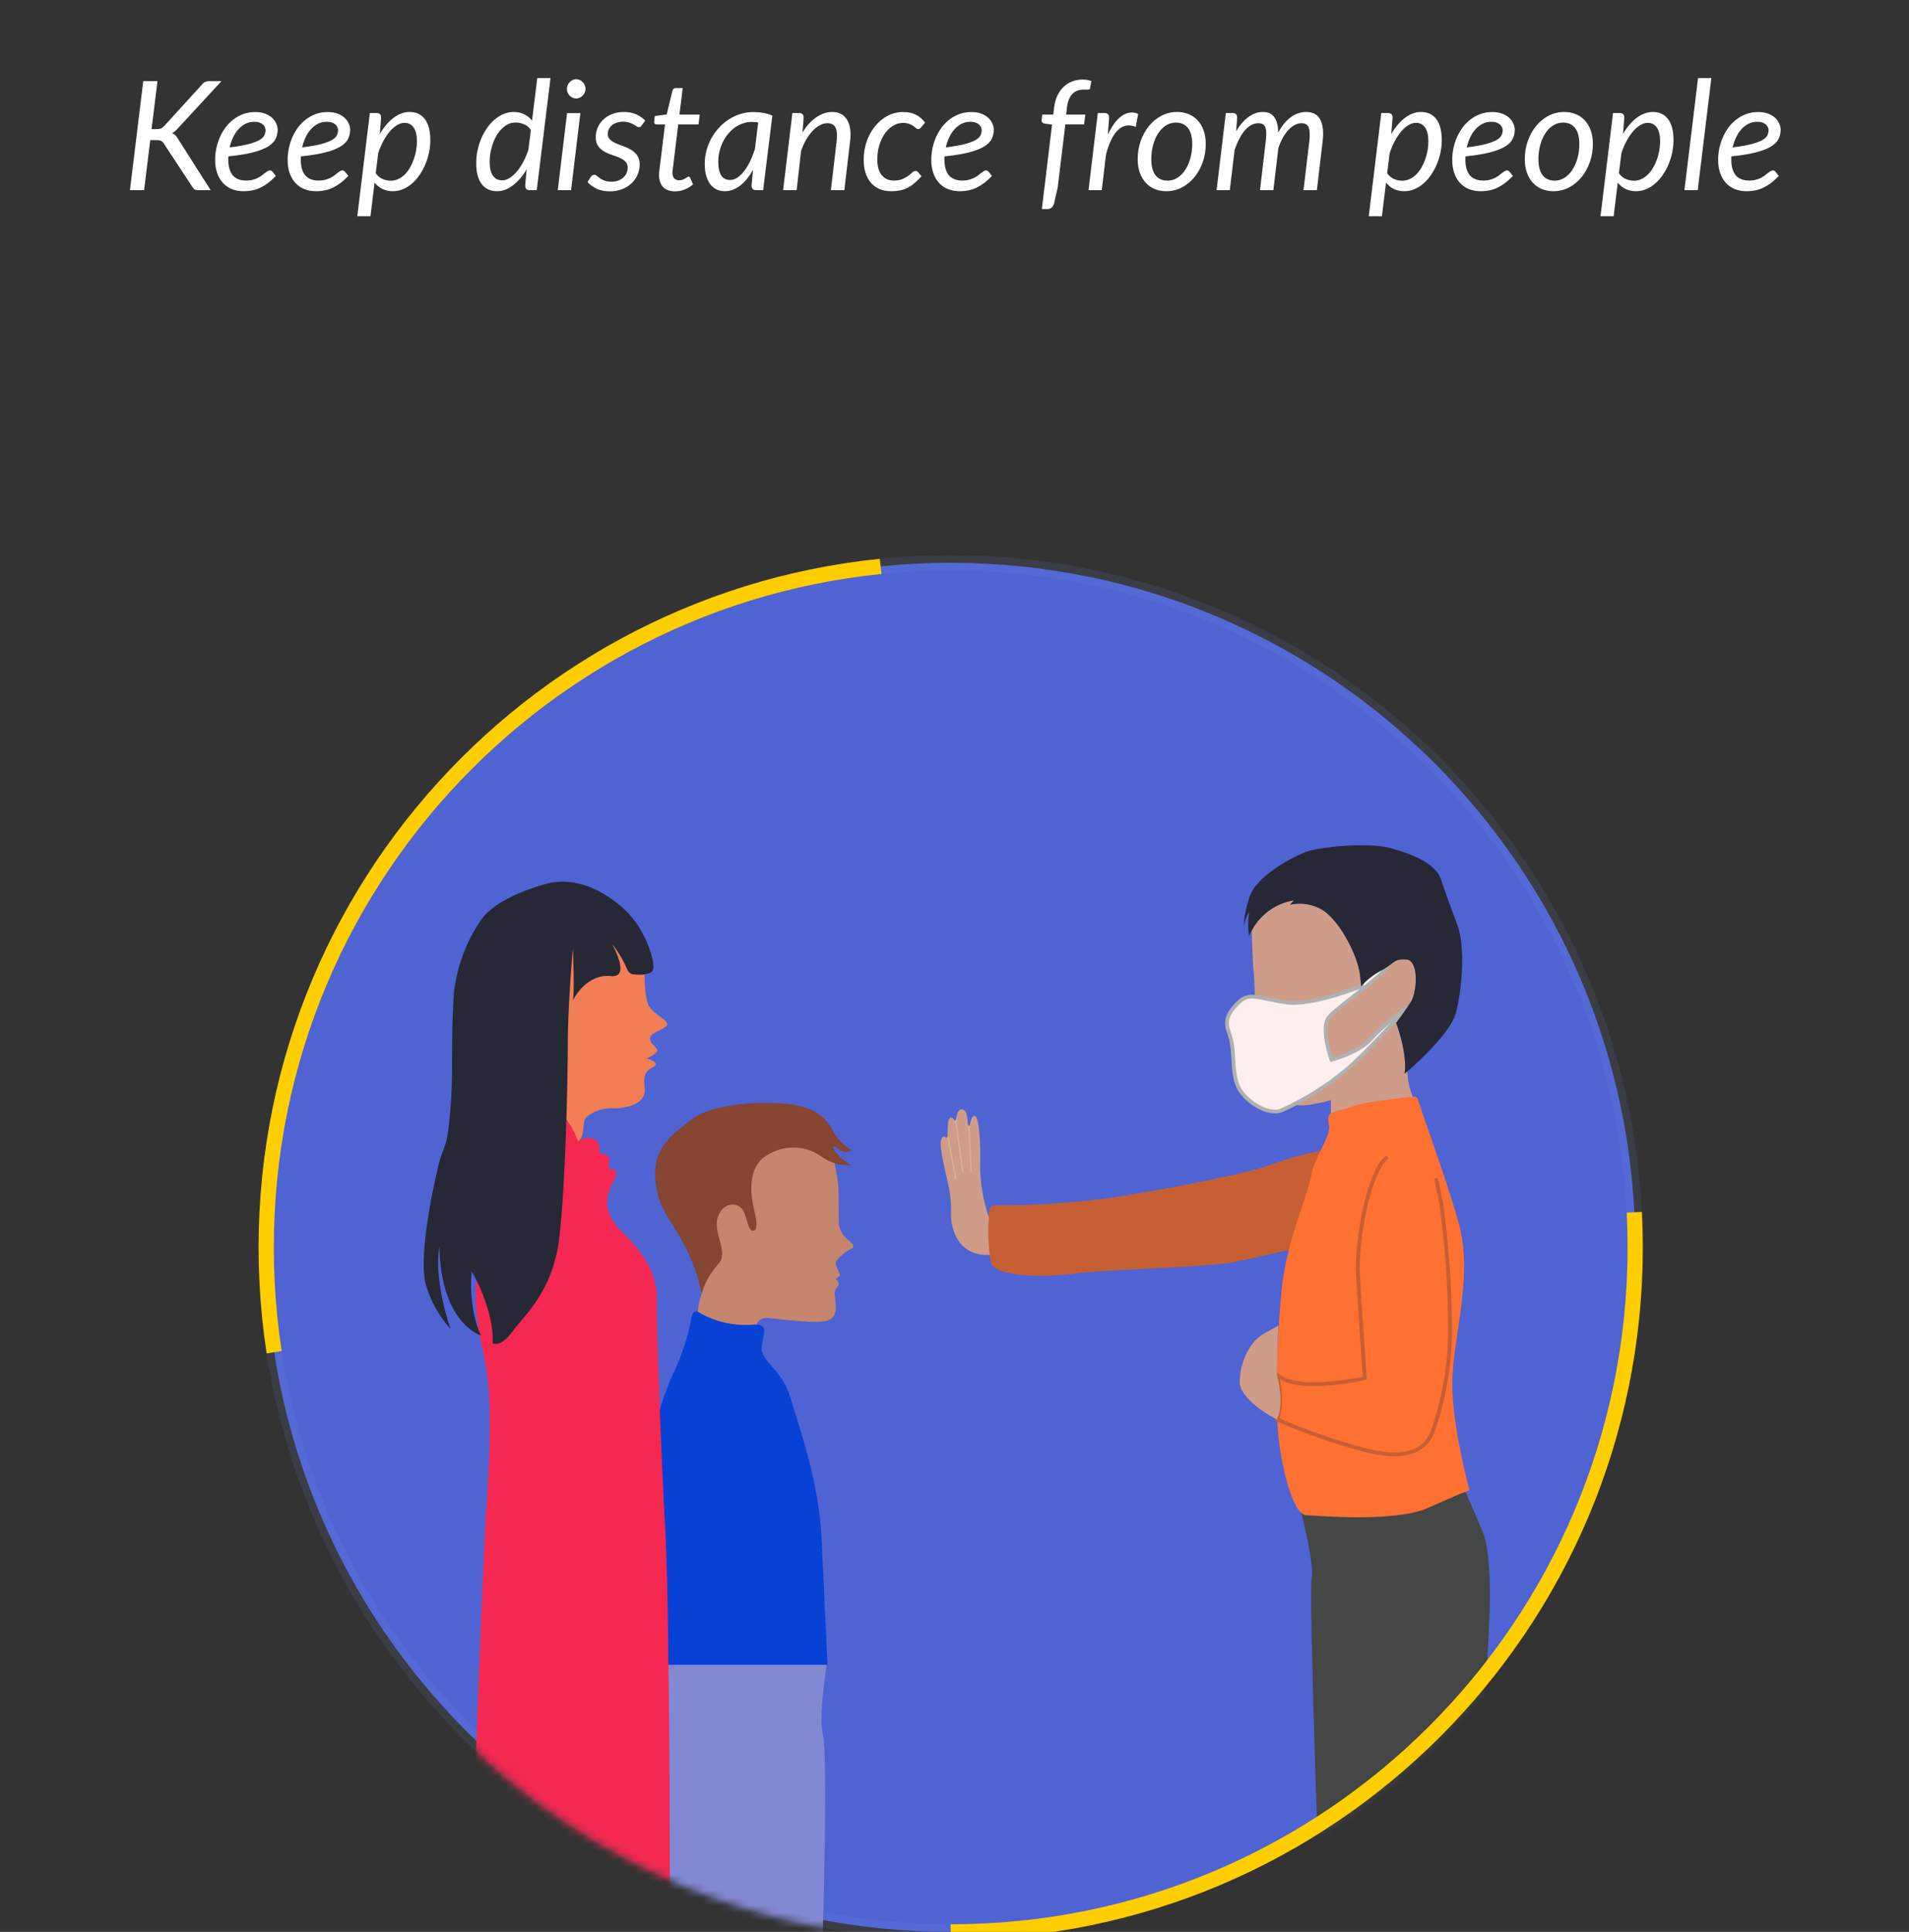<svg width="251" height="254" viewBox="0 0 251 254" fill="none" xmlns="http://www.w3.org/2000/svg">
<rect x="0" y="0" width="251" height="254" fill="#333333" stroke="none"/>
<g clip-path="url(#clip0)">
<path fill-rule="evenodd" clip-rule="evenodd" d="M125 254C174.706 254 215 213.706 215 164C215 114.294 174.706 74 125 74C75.294 74 35 114.294 35 164C35 213.706 75.294 254 125 254Z" fill="#4F63D3" stroke="#8FA1F5" stroke-opacity="0.097" stroke-width="2"/>
<mask id="mask0" mask-type="alpha" maskUnits="userSpaceOnUse" x="34" y="73" width="182" height="182">
<path fill-rule="evenodd" clip-rule="evenodd" d="M125 254C174.706 254 215 213.706 215 164C215 114.294 174.706 74 125 74C75.294 74 35 114.294 35 164C35 213.706 75.294 254 125 254Z" fill="white" stroke="white" stroke-width="2"/>
</mask>
<g mask="url(#mask0)">
<path d="M108.704 218.824C108.704 218.824 107.592 225.744 108.189 227.975C108.878 230.535 108.189 253.957 108.189 253.957L87.605 256.013C87.605 256.013 82.171 230.967 84.281 224.006C86.391 217.045 87.44 214.567 87.44 214.567L108.704 218.824Z" fill="#8288D2"/>
<path d="M91.742 172.464C91.742 172.464 91.032 172.053 90.878 173.492C90.439 175.775 89.72 177.996 88.737 180.103C87.59 182.518 86.726 185.057 86.164 187.671C85.67 190.241 85.907 218.886 85.907 218.886H108.806C108.806 218.886 108.374 210.146 108.024 202.363C107.674 194.58 104.937 187.29 103.907 183.712C102.878 180.134 99.935 178.89 100.141 177.091C100.346 175.291 101.087 174.253 99.42 174.16C97.753 174.068 96.888 172.186 96.888 172.186L91.742 172.464Z" fill="#0841D5"/>
<path d="M92.257 170.068C91.989 170.839 91.816 171.641 91.742 172.454C93.275 173.388 94.999 173.964 96.785 174.14C97.672 174.212 98.564 174.212 99.451 174.14C99.701 173.581 100.27 173.234 100.882 173.266C101.849 173.389 105.554 173.78 107.057 173.801C108.559 173.821 109.887 173.636 109.887 171.95C109.887 170.264 109.424 170.099 110.103 169.184C110.391 168.814 110.309 168.557 109.99 168.259C109.671 167.961 110.618 168.053 110.381 167.436C110.144 166.819 109.722 166.161 109.939 165.822C110.45 165.148 111.108 164.6 111.863 164.218C112.666 163.868 111.863 163.324 111.318 162.851C110.605 162.222 110.221 161.3 110.278 160.352C110.278 158.913 110.278 156.239 110.165 155.407C110.052 154.574 109.475 151.448 109.475 151.448C109.475 151.448 103.733 148.117 100.336 149.844C96.94 151.572 91.197 156.013 91.495 158.676C91.794 161.339 92.257 170.068 92.257 170.068Z" fill="#C6866D"/>
<path d="M92.257 170.068C92.678 168.645 93.413 167.335 94.408 166.233C95.952 164.64 93.605 162.038 94.408 159.951C95.211 157.864 97.084 158.131 97.681 159.108C98.278 160.085 98.36 162.069 99.132 161.802C99.904 161.535 99.081 158.954 98.916 157.874C98.751 156.795 98.381 153.391 100.696 151.993C102.388 150.841 104.529 150.562 106.46 151.243C108.168 151.818 108.827 153.299 111.945 153.206C110.35 152.291 109.342 150.985 109.527 150.718C109.712 150.451 110.793 152.034 111.945 151.212C110.94 150.613 110.112 149.758 109.547 148.734C108.652 147.068 107.396 145.516 103.238 145.115C99.081 144.714 93.317 145.331 91.022 147.109C88.727 148.888 85.979 150.698 86.133 154.564C86.288 158.429 87.924 160.003 89.025 162.038C90.176 163.883 91.089 165.866 91.742 167.94C92.185 169.78 92.257 170.068 92.257 170.068Z" fill="#864531"/>
<path d="M171.093 198.898C171.093 198.898 172.822 205.427 172.462 207.617C172.051 210.136 173.625 252.599 173.625 252.599L193.54 237.177C193.54 237.177 197.657 207.997 194.991 201.53C192.326 195.063 191.06 192.791 191.06 192.791L171.093 198.898Z" fill="#454646"/>
<path d="M129.977 159.91C129.267 157.809 128.895 155.609 128.876 153.391C128.968 150.204 128.721 146.708 128.145 146.708C127.569 146.708 127.63 148.014 127.383 148.014C127.136 148.014 127.383 145.958 126.539 145.855C125.696 145.752 125.778 147.377 125.593 147.346C125.407 147.315 125.202 146.616 124.831 147.068C124.461 147.521 124.677 149.628 124.502 149.597C124.327 149.567 123.946 149.053 123.709 149.988C123.472 150.924 124.471 154.666 124.646 155.581C124.955 156.93 125.09 158.312 125.047 159.694C124.985 161.38 125.943 165.256 130.131 164.979C134.32 164.701 129.977 159.91 129.977 159.91Z" fill="#CE9C89"/>
<path d="M127.383 148.014L127.692 154.121" stroke="#D6B18E" stroke-width="0.2"/>
<path d="M125.654 147.284L126.601 154.121" stroke="#D6B18E" stroke-width="0.2"/>
<path d="M124.646 149.495L125.675 155.006" stroke="#D6B18E" stroke-width="0.2"/>
<path d="M185.039 140.868C185.087 142.018 185.331 143.152 185.76 144.22C184.207 144.817 182.564 145.144 180.902 145.187C178.885 145.319 176.895 145.721 174.984 146.379V144.631C174.984 144.631 170.569 145.999 169.601 144.909C168.634 143.819 164.846 136.221 164.887 135.337C165.021 132.991 165.021 130.64 164.887 128.294C164.712 127.111 164.63 123.996 164.589 122.341C165.708 120.214 167.763 118.737 170.136 118.351L169.632 118.927C170.906 118.647 172.237 118.807 173.409 119.38C175.725 120.325 178.555 125.405 178.823 128.263L178.967 129.661C179.712 128.825 180.601 128.129 181.591 127.605C183.187 126.782 183.228 125.97 184.936 126.145C186.645 126.32 186.295 130.535 185.482 131.769C184.669 133.003 183.567 134.494 183.567 134.494C183.567 134.494 185.07 138.37 184.689 141.136C184.782 141.084 184.895 140.981 185.039 140.868Z" fill="#CE9C89"/>
<path d="M161.913 136.92C162.335 139.069 161.975 141.444 162.942 143.161C163.91 144.878 166.637 146.616 168.418 146.019C171.482 144.643 174.348 142.862 176.939 140.724C179.368 138.668 183.269 134.37 184.658 132.931L184.782 132.797C186.048 131.502 181.756 134.854 180.212 136.622C178.668 138.39 175.066 139.326 175.066 139.326C175.066 139.326 173.584 135.131 174.716 133.764C175.848 132.396 181.128 128.839 182.363 127.194C181.746 126.505 179.42 128.047 179.42 128.047L179.008 129.661C179.008 129.661 172.565 132.273 169.169 131.8C165.772 131.327 164.342 130.371 162.911 131.738C161.481 133.106 161.121 134.124 161.419 135.193C161.717 136.262 161.841 136.509 161.913 136.92Z" fill="#FEEEEE" stroke="#B0B0B0" stroke-width="0.5"/>
<path d="M191.379 133.311C190.658 135.758 186.521 139.624 185.049 140.858L184.689 141.146C185.07 138.38 183.567 134.494 183.567 134.494C183.567 134.494 184.658 133.003 185.482 131.779C186.305 130.556 186.634 126.33 184.936 126.155C183.238 125.98 183.197 126.803 181.591 127.615C180.601 128.139 179.712 128.836 178.967 129.672L178.833 128.283C178.524 125.425 175.745 120.346 173.409 119.39C172.236 118.82 170.905 118.664 169.632 118.948L170.136 118.372C167.775 118.745 165.725 120.203 164.599 122.31C164.454 122.562 164.334 122.827 164.239 123.102C164.074 122.049 164.074 120.977 164.239 119.924C163.877 120.451 163.664 121.066 163.621 121.703C163.621 121.703 163.344 120.953 164.239 118.053C165.134 115.154 170.002 112.635 171.773 111.987C173.543 111.339 179.924 110.692 182.888 111.514C185.852 112.337 188.785 113.57 189.465 115.627C190.144 117.683 190.556 118.711 191.646 121.693C192.737 124.675 192.161 130.617 191.379 133.311Z" fill="#262836"/>
<path d="M130.131 158.954C130.198 158.672 130.449 158.472 130.739 158.471C135.974 158.493 141.205 158.15 146.393 157.442C153.453 156.322 163.796 154.358 167.213 153.083C169.465 152.259 171.782 151.626 174.14 151.191C174.14 151.191 171.546 161.144 171.135 162.953C170.723 164.763 170.332 164.146 170.332 164.146L162.716 165.853C159.114 166.655 145.456 166.881 141.535 167.426C137.614 167.971 130.667 167.981 130.275 165.925C129.893 163.62 129.845 161.272 130.131 158.954Z" fill="#C66034"/>
<path d="M174.984 146.379C174.984 146.379 174.418 146.472 174.737 147.922C175.056 149.371 172.74 152.209 172.39 154.594C172.04 156.98 169.426 162.388 168.603 168.742C167.936 174.949 167.726 181.196 167.975 187.434C168.15 191.351 169.766 199.083 171.732 199.207C173.697 199.33 183.516 200.132 187.674 198.281C191.832 196.431 193.211 195.916 193.211 195.916C193.211 195.916 190.679 186.663 190.967 180.967C191.255 175.271 193.623 167.467 191.832 160.948C190.195 155.006 187.139 146.893 186.418 144.498C186.344 144.259 186.091 144.126 185.852 144.2H185.759C185.759 144.2 180.614 144.714 178.555 145.228L174.984 146.379Z" fill="#FF7033"/>
<path d="M188.868 155.119C188.868 155.119 189.063 156.219 189.495 158.203C190.243 163.624 190.631 169.089 190.658 174.561C190.686 179.108 189.945 183.627 188.466 187.928C187.797 189.984 185.904 192.318 179.409 190.621C175.467 189.587 171.612 188.243 167.882 186.601C168.912 184.483 167.882 180.885 167.882 180.741V180.741C170.62 183.26 179.45 181.193 179.45 181.193C179.45 181.193 178.823 172.382 178.555 167.693C178.288 163.005 179.996 154.142 182.25 152.271" stroke="#C66034" stroke-width="0.5" stroke-linecap="round" stroke-linejoin="round"/>
<path d="M167.882 186.642C167.882 186.642 167.419 186.406 166.39 185.768C165.361 185.131 162.901 183.229 163.004 181.656C163.021 179.968 163.537 178.323 164.486 176.926C165.515 175.548 165.68 175.662 168.098 174.273C168.098 174.86 167.954 176.33 167.954 177.687C167.954 179.291 167.893 180.772 167.893 180.772C167.934 180.915 168.942 184.524 167.882 186.642Z" fill="#CE9C89"/>
<path d="M74.03 150.07C74.03 150.07 75.718 150.492 76.284 149.793C76.85 149.094 76.593 147.469 77.035 146.935C78.03 146.067 79.33 145.63 80.648 145.721C82.5 145.721 85.001 145.084 84.764 143.12C84.528 141.156 84.991 140.755 85.897 140.282C86.802 139.809 85.629 139.326 84.991 139.162C85.907 138.75 86.504 138.37 86.411 138.02C86.319 137.671 85.166 136.992 85.536 136.283C85.907 135.573 87.759 135.255 87.718 134.627C87.677 134 85.855 133.291 85.31 132.232C84.764 131.173 84.723 128.602 84.775 127.461C84.826 126.32 79.896 122.495 79.145 122.516C78.394 122.536 71.869 120.973 70.582 126.628C69.296 132.283 68.997 141.742 70.356 143.901C71.714 146.061 74.03 150.07 74.03 150.07Z" fill="#F27E55"/>
<path d="M76.006 150.07C76.643 149.524 77.559 149.445 78.281 149.875C79.413 150.667 78.219 151.572 79.124 151.664C80.03 151.757 80.246 152.26 80.051 153.175C79.855 154.091 81.018 153.289 81.018 154.348C81.018 155.407 77.797 158.131 81.924 162.1C86.051 166.069 86.421 169.092 86.349 171.014C86.277 172.937 86.885 190.755 87.492 201.571C88.099 212.388 88.089 255.9 88.089 255.9H61.679C61.679 255.9 63.326 207.463 63.933 198.374C64.541 189.285 64.726 182.951 63.501 177.687C62.276 172.423 61.855 167.56 64.448 160.897C67.042 154.234 67.536 148.425 70.808 146.307C74.081 144.189 76.006 150.07 76.006 150.07Z" fill="#F42850"/>
<path d="M57.666 153.155C56.564 157.679 55.144 165.38 55.947 168.742C56.568 170.967 57.695 173.018 59.24 174.736C59.24 174.736 56.976 168.382 57.779 163.92C57.779 163.92 57.552 173.173 63.254 175.61C63.254 175.61 61.577 172.526 62.009 167.138C62.009 167.138 64.942 171.96 64.788 176.628C64.788 176.628 65.817 177.214 67.35 175.096C68.884 172.978 72.682 169.842 73.526 162.83C74.37 155.818 74.658 141.763 74.658 137.023C74.658 132.283 75.316 124.685 75.316 124.685C75.316 124.685 75.584 130.535 75.316 131.563C75.316 131.563 76.973 127.965 80.349 128.335C83.015 128.592 80.493 124.14 80.493 124.14C81.316 125.163 81.989 126.299 82.49 127.512C82.641 127.852 82.963 128.084 83.334 128.119C84.178 128.191 85.598 128.201 85.855 127.512C86.226 126.484 84.826 122.063 82.14 119.596C79.454 117.128 75.635 115.113 71.663 116.244C67.69 117.375 64.252 119.112 62.956 121.385C61.132 124.199 60.003 127.406 59.662 130.741C59.405 134.761 59.456 138.144 59.436 140.858C59.424 143.339 59.273 145.817 58.983 148.281C58.664 150.975 58.149 151.099 57.666 153.155Z" fill="#262836"/>
</g>
<path fill-rule="evenodd" clip-rule="evenodd" d="M125 254C174.706 254 215 213.706 215 164C215 114.294 174.706 74 125 74C75.294 74 35 114.294 35 164C35 213.706 75.294 254 125 254Z" stroke="#FECE00" stroke-width="2" stroke-dasharray="146"/>
<path d="M19.925 16.98H20.585C20.819 16.98 21.009 16.95 21.155 16.89C21.309 16.823 21.456 16.713 21.596 16.56L26.555 11.12C26.695 10.94 26.842 10.82 26.995 10.76C27.149 10.7 27.326 10.67 27.526 10.67H29.116L23.395 16.87C23.129 17.177 22.869 17.387 22.616 17.5C22.776 17.567 22.916 17.657 23.035 17.77C23.162 17.877 23.276 18.023 23.375 18.21L27.695 25H26.085C25.839 25 25.666 24.967 25.566 24.9C25.465 24.827 25.379 24.727 25.305 24.6L21.546 18.88C21.445 18.713 21.329 18.597 21.195 18.53C21.062 18.457 20.852 18.42 20.566 18.42H19.756L18.945 25H17.085L18.835 10.67H20.706L19.925 16.98ZM33.447 16.01C33.027 16.01 32.64 16.097 32.287 16.27C31.934 16.443 31.62 16.683 31.347 16.99C31.074 17.29 30.84 17.647 30.647 18.06C30.454 18.467 30.304 18.907 30.197 19.38C31.224 19.253 32.047 19.11 32.667 18.95C33.287 18.783 33.764 18.607 34.097 18.42C34.43 18.227 34.65 18.02 34.757 17.8C34.864 17.58 34.917 17.35 34.917 17.11C34.917 16.99 34.89 16.867 34.837 16.74C34.784 16.607 34.697 16.487 34.577 16.38C34.464 16.273 34.314 16.187 34.127 16.12C33.94 16.047 33.714 16.01 33.447 16.01ZM36.267 23.13C35.927 23.483 35.594 23.787 35.267 24.04C34.94 24.287 34.607 24.493 34.267 24.66C33.934 24.827 33.58 24.947 33.207 25.02C32.84 25.1 32.444 25.14 32.017 25.14C31.437 25.14 30.917 25.043 30.457 24.85C29.997 24.657 29.607 24.383 29.287 24.03C28.967 23.67 28.72 23.237 28.547 22.73C28.374 22.223 28.287 21.657 28.287 21.03C28.287 20.51 28.34 19.993 28.447 19.48C28.56 18.96 28.72 18.467 28.927 18C29.14 17.533 29.397 17.1 29.697 16.7C30.004 16.3 30.35 15.957 30.737 15.67C31.13 15.377 31.56 15.147 32.027 14.98C32.5 14.813 33.007 14.73 33.547 14.73C34.06 14.73 34.504 14.803 34.877 14.95C35.25 15.097 35.557 15.283 35.797 15.51C36.037 15.737 36.214 15.987 36.327 16.26C36.447 16.533 36.507 16.793 36.507 17.04C36.507 17.48 36.417 17.887 36.237 18.26C36.057 18.627 35.727 18.96 35.247 19.26C34.767 19.553 34.107 19.81 33.267 20.03C32.427 20.25 31.347 20.427 30.027 20.56C30.027 20.633 30.024 20.707 30.017 20.78C30.017 20.847 30.017 20.917 30.017 20.99C30.017 21.883 30.21 22.567 30.597 23.04C30.99 23.507 31.58 23.74 32.367 23.74C32.687 23.74 32.97 23.707 33.217 23.64C33.47 23.573 33.694 23.493 33.887 23.4C34.087 23.3 34.26 23.193 34.407 23.08C34.56 22.96 34.697 22.853 34.817 22.76C34.944 22.66 35.06 22.577 35.167 22.51C35.274 22.443 35.38 22.41 35.487 22.41C35.614 22.41 35.727 22.467 35.827 22.58L36.267 23.13ZM42.978 16.01C42.558 16.01 42.172 16.097 41.818 16.27C41.465 16.443 41.152 16.683 40.878 16.99C40.605 17.29 40.372 17.647 40.178 18.06C39.985 18.467 39.835 18.907 39.728 19.38C40.755 19.253 41.578 19.11 42.198 18.95C42.818 18.783 43.295 18.607 43.628 18.42C43.962 18.227 44.182 18.02 44.288 17.8C44.395 17.58 44.448 17.35 44.448 17.11C44.448 16.99 44.422 16.867 44.368 16.74C44.315 16.607 44.228 16.487 44.108 16.38C43.995 16.273 43.845 16.187 43.658 16.12C43.472 16.047 43.245 16.01 42.978 16.01ZM45.798 23.13C45.458 23.483 45.125 23.787 44.798 24.04C44.472 24.287 44.138 24.493 43.798 24.66C43.465 24.827 43.112 24.947 42.738 25.02C42.372 25.1 41.975 25.14 41.548 25.14C40.968 25.14 40.448 25.043 39.988 24.85C39.528 24.657 39.138 24.383 38.818 24.03C38.498 23.67 38.252 23.237 38.078 22.73C37.905 22.223 37.818 21.657 37.818 21.03C37.818 20.51 37.872 19.993 37.978 19.48C38.092 18.96 38.252 18.467 38.458 18C38.672 17.533 38.928 17.1 39.228 16.7C39.535 16.3 39.882 15.957 40.268 15.67C40.662 15.377 41.092 15.147 41.558 14.98C42.032 14.813 42.538 14.73 43.078 14.73C43.592 14.73 44.035 14.803 44.408 14.95C44.782 15.097 45.088 15.283 45.328 15.51C45.568 15.737 45.745 15.987 45.858 16.26C45.978 16.533 46.038 16.793 46.038 17.04C46.038 17.48 45.948 17.887 45.768 18.26C45.588 18.627 45.258 18.96 44.778 19.26C44.298 19.553 43.638 19.81 42.798 20.03C41.958 20.25 40.878 20.427 39.558 20.56C39.558 20.633 39.555 20.707 39.548 20.78C39.548 20.847 39.548 20.917 39.548 20.99C39.548 21.883 39.742 22.567 40.128 23.04C40.522 23.507 41.112 23.74 41.898 23.74C42.218 23.74 42.502 23.707 42.748 23.64C43.002 23.573 43.225 23.493 43.418 23.4C43.618 23.3 43.792 23.193 43.938 23.08C44.092 22.96 44.228 22.853 44.348 22.76C44.475 22.66 44.592 22.577 44.698 22.51C44.805 22.443 44.912 22.41 45.018 22.41C45.145 22.41 45.258 22.467 45.358 22.58L45.798 23.13ZM49.399 22.78C49.652 23.133 49.955 23.387 50.309 23.54C50.662 23.687 51.022 23.76 51.389 23.76C51.735 23.76 52.062 23.687 52.369 23.54C52.675 23.393 52.955 23.197 53.209 22.95C53.462 22.697 53.689 22.403 53.889 22.07C54.089 21.73 54.255 21.37 54.389 20.99C54.529 20.603 54.635 20.207 54.709 19.8C54.782 19.387 54.819 18.98 54.819 18.58C54.819 17.787 54.675 17.183 54.389 16.77C54.102 16.357 53.699 16.15 53.179 16.15C52.859 16.15 52.535 16.25 52.209 16.45C51.882 16.643 51.565 16.917 51.259 17.27C50.959 17.623 50.675 18.043 50.409 18.53C50.149 19.017 49.922 19.55 49.729 20.13L49.399 22.78ZM49.939 17.62C50.192 17.18 50.469 16.783 50.769 16.43C51.069 16.07 51.385 15.763 51.719 15.51C52.052 15.257 52.395 15.063 52.749 14.93C53.109 14.79 53.475 14.72 53.849 14.72C54.715 14.72 55.385 15.033 55.859 15.66C56.339 16.287 56.579 17.203 56.579 18.41C56.579 18.957 56.522 19.503 56.409 20.05C56.295 20.597 56.132 21.12 55.919 21.62C55.712 22.113 55.459 22.577 55.159 23.01C54.865 23.437 54.535 23.81 54.169 24.13C53.809 24.443 53.415 24.69 52.989 24.87C52.562 25.05 52.115 25.14 51.649 25.14C51.149 25.14 50.695 25.043 50.289 24.85C49.882 24.65 49.535 24.37 49.249 24.01L48.709 28.43H46.979L48.629 14.86H49.509C49.909 14.86 50.109 15.06 50.109 15.46L49.939 17.62ZM69.802 17.08C69.549 16.72 69.243 16.47 68.882 16.33C68.529 16.183 68.169 16.11 67.802 16.11C67.276 16.11 66.802 16.267 66.382 16.58C65.963 16.893 65.603 17.3 65.302 17.8C65.009 18.293 64.782 18.847 64.623 19.46C64.463 20.073 64.382 20.677 64.382 21.27C64.382 22.063 64.522 22.67 64.802 23.09C65.089 23.503 65.496 23.71 66.022 23.71C66.343 23.71 66.666 23.61 66.993 23.41C67.319 23.21 67.632 22.933 67.933 22.58C68.239 22.22 68.522 21.797 68.782 21.31C69.049 20.823 69.279 20.29 69.472 19.71L69.802 17.08ZM72.382 10.27L70.573 25H69.642C69.409 25 69.252 24.94 69.172 24.82C69.093 24.7 69.052 24.553 69.052 24.38L69.243 22.25C68.989 22.69 68.713 23.087 68.412 23.44C68.112 23.793 67.796 24.097 67.463 24.35C67.136 24.603 66.793 24.8 66.433 24.94C66.079 25.073 65.719 25.14 65.353 25.14C64.486 25.14 63.812 24.827 63.333 24.2C62.852 23.567 62.612 22.65 62.612 21.45C62.612 20.903 62.669 20.357 62.782 19.81C62.896 19.263 63.056 18.74 63.263 18.24C63.476 17.74 63.729 17.277 64.022 16.85C64.323 16.417 64.656 16.043 65.022 15.73C65.389 15.417 65.782 15.17 66.203 14.99C66.629 14.81 67.076 14.72 67.543 14.72C68.043 14.72 68.496 14.82 68.903 15.02C69.316 15.213 69.666 15.49 69.953 15.85L70.642 10.27H72.382ZM76.308 14.87L75.088 25H73.338L74.558 14.87H76.308ZM76.988 11.69C76.988 11.863 76.952 12.027 76.878 12.18C76.812 12.327 76.718 12.46 76.598 12.58C76.485 12.693 76.352 12.783 76.198 12.85C76.052 12.917 75.898 12.95 75.738 12.95C75.585 12.95 75.435 12.917 75.288 12.85C75.142 12.783 75.012 12.693 74.898 12.58C74.792 12.46 74.705 12.327 74.638 12.18C74.572 12.027 74.538 11.863 74.538 11.69C74.538 11.517 74.572 11.353 74.638 11.2C74.705 11.047 74.795 10.913 74.908 10.8C75.022 10.68 75.152 10.587 75.298 10.52C75.445 10.447 75.595 10.41 75.748 10.41C75.908 10.41 76.062 10.443 76.208 10.51C76.362 10.577 76.495 10.67 76.608 10.79C76.722 10.903 76.812 11.04 76.878 11.2C76.952 11.353 76.988 11.517 76.988 11.69ZM84.378 16.49C84.325 16.57 84.271 16.63 84.218 16.67C84.165 16.703 84.098 16.72 84.018 16.72C83.924 16.72 83.821 16.683 83.708 16.61C83.601 16.537 83.468 16.457 83.308 16.37C83.154 16.277 82.965 16.193 82.738 16.12C82.511 16.04 82.238 16 81.918 16C81.618 16 81.344 16.043 81.098 16.13C80.851 16.21 80.638 16.323 80.458 16.47C80.284 16.617 80.148 16.79 80.048 16.99C79.954 17.183 79.908 17.39 79.908 17.61C79.908 17.923 80.011 18.173 80.218 18.36C80.424 18.547 80.684 18.71 80.998 18.85C81.311 18.983 81.648 19.113 82.008 19.24C82.368 19.367 82.704 19.527 83.018 19.72C83.331 19.913 83.591 20.16 83.798 20.46C84.004 20.76 84.108 21.15 84.108 21.63C84.108 22.097 84.014 22.543 83.828 22.97C83.648 23.397 83.385 23.773 83.038 24.1C82.698 24.42 82.284 24.677 81.798 24.87C81.318 25.063 80.778 25.16 80.178 25.16C79.531 25.16 78.958 25.047 78.458 24.82C77.965 24.587 77.561 24.29 77.248 23.93L77.688 23.25C77.748 23.163 77.811 23.097 77.878 23.05C77.951 23.003 78.044 22.98 78.158 22.98C78.264 22.98 78.371 23.027 78.478 23.12C78.585 23.213 78.718 23.32 78.878 23.44C79.038 23.553 79.238 23.657 79.478 23.75C79.725 23.843 80.034 23.89 80.408 23.89C80.734 23.89 81.028 23.84 81.288 23.74C81.555 23.64 81.778 23.507 81.958 23.34C82.144 23.173 82.284 22.98 82.378 22.76C82.478 22.533 82.528 22.293 82.528 22.04C82.528 21.7 82.424 21.43 82.218 21.23C82.011 21.03 81.751 20.863 81.438 20.73C81.124 20.597 80.788 20.473 80.428 20.36C80.068 20.24 79.731 20.09 79.418 19.91C79.105 19.723 78.844 19.483 78.638 19.19C78.431 18.897 78.328 18.507 78.328 18.02C78.328 17.593 78.411 17.183 78.578 16.79C78.751 16.39 78.998 16.037 79.318 15.73C79.638 15.423 80.025 15.18 80.478 15C80.938 14.813 81.454 14.72 82.028 14.72C82.635 14.72 83.168 14.823 83.628 15.03C84.094 15.23 84.495 15.503 84.828 15.85L84.378 16.49ZM86.656 23.09C86.656 23.05 86.656 23 86.656 22.94C86.656 22.873 86.659 22.78 86.666 22.66C86.679 22.54 86.696 22.383 86.716 22.19C86.742 21.997 86.776 21.743 86.816 21.43L87.436 16.36H86.306C86.212 16.36 86.136 16.33 86.076 16.27C86.022 16.203 86.002 16.103 86.016 15.97L86.096 15.26L87.656 15.05L88.416 11.92C88.449 11.82 88.499 11.74 88.566 11.68C88.639 11.613 88.729 11.58 88.836 11.58H89.766L89.336 15.07H91.996L91.846 16.36H89.176L88.566 21.34C88.532 21.613 88.506 21.833 88.486 22C88.466 22.167 88.449 22.3 88.436 22.4C88.429 22.5 88.422 22.57 88.416 22.61C88.416 22.65 88.416 22.68 88.416 22.7C88.416 23.04 88.496 23.293 88.656 23.46C88.816 23.62 89.029 23.7 89.296 23.7C89.476 23.7 89.629 23.677 89.756 23.63C89.889 23.577 90.006 23.52 90.106 23.46C90.206 23.4 90.289 23.347 90.356 23.3C90.422 23.247 90.479 23.22 90.526 23.22C90.586 23.22 90.629 23.233 90.656 23.26C90.689 23.287 90.719 23.33 90.746 23.39L91.126 24.24C90.799 24.527 90.426 24.753 90.006 24.92C89.592 25.08 89.176 25.16 88.756 25.16C88.109 25.16 87.599 24.983 87.226 24.63C86.859 24.277 86.669 23.763 86.656 23.09ZM99.69 16.11C99.543 16.077 99.397 16.057 99.25 16.05C99.11 16.037 98.97 16.03 98.83 16.03C98.43 16.03 98.043 16.097 97.67 16.23C97.297 16.357 96.947 16.537 96.62 16.77C96.293 17.003 95.997 17.283 95.73 17.61C95.463 17.93 95.234 18.283 95.04 18.67C94.853 19.057 94.707 19.47 94.6 19.91C94.493 20.343 94.44 20.79 94.44 21.25C94.44 22.857 94.954 23.66 95.98 23.66C96.307 23.66 96.627 23.56 96.94 23.36C97.254 23.153 97.55 22.87 97.83 22.51C98.117 22.143 98.38 21.713 98.62 21.22C98.86 20.72 99.073 20.173 99.26 19.58L99.69 16.11ZM99.01 22.33C98.77 22.757 98.51 23.143 98.23 23.49C97.957 23.837 97.663 24.133 97.35 24.38C97.043 24.62 96.717 24.807 96.37 24.94C96.03 25.073 95.677 25.14 95.31 25.14C94.91 25.14 94.547 25.063 94.22 24.91C93.894 24.75 93.614 24.52 93.38 24.22C93.153 23.913 92.977 23.54 92.85 23.1C92.724 22.653 92.66 22.143 92.66 21.57C92.66 20.97 92.734 20.387 92.88 19.82C93.034 19.247 93.247 18.707 93.52 18.2C93.8 17.693 94.133 17.23 94.52 16.81C94.907 16.383 95.337 16.017 95.81 15.71C96.29 15.397 96.803 15.157 97.35 14.99C97.897 14.817 98.47 14.73 99.07 14.73C99.504 14.73 99.924 14.767 100.33 14.84C100.743 14.907 101.15 15.027 101.55 15.2L100.34 25H99.42C99.187 25 99.027 24.94 98.94 24.82C98.86 24.7 98.82 24.553 98.82 24.38L99.01 22.33ZM105.515 17.43C106.055 16.537 106.665 15.863 107.345 15.41C108.025 14.95 108.725 14.72 109.445 14.72C109.872 14.72 110.245 14.807 110.565 14.98C110.892 15.147 111.155 15.393 111.355 15.72C111.562 16.047 111.702 16.45 111.775 16.93C111.848 17.403 111.848 17.943 111.775 18.55L111.015 25H109.245L110.005 18.55C110.098 17.75 110.048 17.16 109.855 16.78C109.662 16.393 109.305 16.2 108.785 16.2C108.465 16.2 108.138 16.287 107.805 16.46C107.478 16.633 107.162 16.88 106.855 17.2C106.548 17.52 106.262 17.907 105.995 18.36C105.735 18.807 105.512 19.307 105.325 19.86L104.745 25H102.965L104.185 14.86H105.065C105.465 14.86 105.665 15.06 105.665 15.46L105.515 17.43ZM121.16 23.18C120.814 23.56 120.484 23.877 120.17 24.13C119.857 24.383 119.544 24.587 119.23 24.74C118.917 24.887 118.59 24.99 118.25 25.05C117.917 25.11 117.557 25.14 117.17 25.14C116.584 25.14 116.064 25.04 115.61 24.84C115.164 24.64 114.787 24.36 114.48 24C114.18 23.633 113.95 23.197 113.79 22.69C113.637 22.177 113.56 21.613 113.56 21C113.56 20.18 113.687 19.393 113.94 18.64C114.2 17.887 114.56 17.22 115.02 16.64C115.48 16.06 116.027 15.597 116.66 15.25C117.3 14.903 117.997 14.73 118.75 14.73C119.424 14.73 119.987 14.85 120.44 15.09C120.894 15.323 121.29 15.667 121.63 16.12L121.07 16.79C121.024 16.843 120.97 16.887 120.91 16.92C120.857 16.953 120.794 16.97 120.72 16.97C120.627 16.97 120.534 16.93 120.44 16.85C120.354 16.763 120.237 16.67 120.09 16.57C119.944 16.463 119.76 16.37 119.54 16.29C119.327 16.203 119.05 16.16 118.71 16.16C118.25 16.16 117.817 16.287 117.41 16.54C117.004 16.787 116.647 17.127 116.34 17.56C116.034 17.993 115.79 18.507 115.61 19.1C115.437 19.693 115.35 20.33 115.35 21.01C115.35 21.423 115.397 21.8 115.49 22.14C115.584 22.473 115.724 22.76 115.91 23C116.097 23.233 116.324 23.417 116.59 23.55C116.864 23.677 117.18 23.74 117.54 23.74C117.987 23.74 118.36 23.673 118.66 23.54C118.967 23.407 119.224 23.263 119.43 23.11C119.637 22.95 119.81 22.803 119.95 22.67C120.097 22.537 120.24 22.47 120.38 22.47C120.507 22.47 120.62 22.527 120.72 22.64L121.16 23.18ZM127.607 16.01C127.187 16.01 126.801 16.097 126.447 16.27C126.094 16.443 125.781 16.683 125.507 16.99C125.234 17.29 125.001 17.647 124.807 18.06C124.614 18.467 124.464 18.907 124.357 19.38C125.384 19.253 126.207 19.11 126.827 18.95C127.447 18.783 127.924 18.607 128.257 18.42C128.591 18.227 128.811 18.02 128.917 17.8C129.024 17.58 129.077 17.35 129.077 17.11C129.077 16.99 129.051 16.867 128.997 16.74C128.944 16.607 128.857 16.487 128.737 16.38C128.624 16.273 128.474 16.187 128.287 16.12C128.101 16.047 127.874 16.01 127.607 16.01ZM130.427 23.13C130.087 23.483 129.754 23.787 129.427 24.04C129.101 24.287 128.767 24.493 128.427 24.66C128.094 24.827 127.741 24.947 127.367 25.02C127.001 25.1 126.604 25.14 126.177 25.14C125.597 25.14 125.077 25.043 124.617 24.85C124.157 24.657 123.767 24.383 123.447 24.03C123.127 23.67 122.881 23.237 122.707 22.73C122.534 22.223 122.447 21.657 122.447 21.03C122.447 20.51 122.501 19.993 122.607 19.48C122.721 18.96 122.881 18.467 123.087 18C123.301 17.533 123.557 17.1 123.857 16.7C124.164 16.3 124.511 15.957 124.897 15.67C125.291 15.377 125.721 15.147 126.187 14.98C126.661 14.813 127.167 14.73 127.707 14.73C128.221 14.73 128.664 14.803 129.037 14.95C129.411 15.097 129.717 15.283 129.957 15.51C130.197 15.737 130.374 15.987 130.487 16.26C130.607 16.533 130.667 16.793 130.667 17.04C130.667 17.48 130.577 17.887 130.397 18.26C130.217 18.627 129.887 18.96 129.407 19.26C128.927 19.553 128.267 19.81 127.427 20.03C126.587 20.25 125.507 20.427 124.187 20.56C124.187 20.633 124.184 20.707 124.177 20.78C124.177 20.847 124.177 20.917 124.177 20.99C124.177 21.883 124.371 22.567 124.757 23.04C125.151 23.507 125.741 23.74 126.527 23.74C126.847 23.74 127.131 23.707 127.377 23.64C127.631 23.573 127.854 23.493 128.047 23.4C128.247 23.3 128.421 23.193 128.567 23.08C128.721 22.96 128.857 22.853 128.977 22.76C129.104 22.66 129.221 22.577 129.327 22.51C129.434 22.443 129.541 22.41 129.647 22.41C129.774 22.41 129.887 22.467 129.987 22.58L130.427 23.13ZM140.075 16.35L139.065 24.67L138.595 26.74C138.522 26.98 138.412 27.163 138.265 27.29C138.125 27.423 137.928 27.49 137.675 27.49H136.985L138.325 16.38L137.325 16.25C137.205 16.217 137.108 16.167 137.035 16.1C136.968 16.033 136.942 15.93 136.955 15.79L137.045 15.07H138.485L138.605 14.09C138.678 13.51 138.822 12.997 139.035 12.55C139.255 12.097 139.528 11.717 139.855 11.41C140.188 11.097 140.565 10.86 140.985 10.7C141.412 10.54 141.872 10.46 142.365 10.46C142.772 10.46 143.148 10.527 143.495 10.66L143.325 11.58C143.298 11.713 143.208 11.78 143.055 11.78C142.902 11.78 142.708 11.78 142.475 11.78C142.188 11.78 141.922 11.823 141.675 11.91C141.435 11.99 141.222 12.123 141.035 12.31C140.848 12.497 140.688 12.74 140.555 13.04C140.428 13.34 140.338 13.707 140.285 14.14L140.175 15.07H142.705L142.535 16.35H140.075ZM145.661 17.69C145.928 17.123 146.215 16.633 146.521 16.22C146.835 15.8 147.161 15.473 147.501 15.24C147.841 15 148.191 14.857 148.551 14.81C148.911 14.757 149.278 14.81 149.651 14.97L149.331 16.68C148.465 16.333 147.698 16.46 147.031 17.06C146.371 17.66 145.835 18.743 145.421 20.31L144.861 25H143.121L144.341 14.86H145.221C145.628 14.86 145.831 15.06 145.831 15.46L145.661 17.69ZM153.526 23.75C154.013 23.75 154.453 23.617 154.846 23.35C155.246 23.083 155.586 22.73 155.866 22.29C156.153 21.843 156.373 21.33 156.526 20.75C156.679 20.17 156.756 19.563 156.756 18.93C156.756 17.997 156.569 17.297 156.196 16.83C155.829 16.357 155.299 16.12 154.606 16.12C154.113 16.12 153.666 16.253 153.266 16.52C152.873 16.78 152.536 17.13 152.256 17.57C151.976 18.01 151.759 18.52 151.606 19.1C151.453 19.68 151.376 20.287 151.376 20.92C151.376 21.853 151.559 22.56 151.926 23.04C152.293 23.513 152.826 23.75 153.526 23.75ZM153.356 25.14C152.803 25.14 152.296 25.047 151.836 24.86C151.376 24.667 150.979 24.39 150.646 24.03C150.313 23.67 150.053 23.23 149.866 22.71C149.679 22.19 149.586 21.597 149.586 20.93C149.586 20.077 149.719 19.273 149.986 18.52C150.253 17.767 150.619 17.11 151.086 16.55C151.553 15.983 152.099 15.537 152.726 15.21C153.359 14.883 154.039 14.72 154.766 14.72C155.319 14.72 155.826 14.817 156.286 15.01C156.746 15.197 157.143 15.47 157.476 15.83C157.809 16.19 158.069 16.63 158.256 17.15C158.443 17.67 158.536 18.26 158.536 18.92C158.536 19.767 158.403 20.567 158.136 21.32C157.869 22.073 157.503 22.733 157.036 23.3C156.576 23.867 156.029 24.317 155.396 24.65C154.763 24.977 154.083 25.14 153.356 25.14ZM159.957 25L161.177 14.86H162.057C162.464 14.86 162.667 15.06 162.667 15.46L162.527 17.26C163.027 16.427 163.574 15.797 164.167 15.37C164.767 14.937 165.394 14.72 166.047 14.72C166.734 14.72 167.241 14.957 167.567 15.43C167.894 15.897 168.057 16.567 168.057 17.44C168.557 16.513 169.121 15.83 169.747 15.39C170.381 14.943 171.047 14.72 171.747 14.72C172.614 14.72 173.227 15.053 173.587 15.72C173.947 16.387 174.054 17.33 173.907 18.55L173.147 25H171.387L172.157 18.55C172.251 17.757 172.224 17.167 172.077 16.78C171.937 16.393 171.617 16.2 171.117 16.2C170.831 16.2 170.544 16.273 170.257 16.42C169.977 16.56 169.704 16.77 169.437 17.05C169.171 17.323 168.921 17.667 168.687 18.08C168.461 18.487 168.257 18.957 168.077 19.49V19.5L167.427 25H165.667L166.427 18.55C166.527 17.757 166.514 17.167 166.387 16.78C166.261 16.393 165.947 16.2 165.447 16.2C165.127 16.2 164.817 16.28 164.517 16.44C164.224 16.6 163.944 16.833 163.677 17.14C163.417 17.44 163.174 17.81 162.947 18.25C162.721 18.683 162.514 19.173 162.327 19.72L161.697 25H159.957ZM182.387 22.78C182.64 23.133 182.944 23.387 183.297 23.54C183.65 23.687 184.01 23.76 184.377 23.76C184.724 23.76 185.05 23.687 185.357 23.54C185.664 23.393 185.944 23.197 186.197 22.95C186.45 22.697 186.677 22.403 186.877 22.07C187.077 21.73 187.244 21.37 187.377 20.99C187.517 20.603 187.624 20.207 187.697 19.8C187.77 19.387 187.807 18.98 187.807 18.58C187.807 17.787 187.664 17.183 187.377 16.77C187.09 16.357 186.687 16.15 186.167 16.15C185.847 16.15 185.524 16.25 185.197 16.45C184.87 16.643 184.554 16.917 184.247 17.27C183.947 17.623 183.664 18.043 183.397 18.53C183.137 19.017 182.91 19.55 182.717 20.13L182.387 22.78ZM182.927 17.62C183.18 17.18 183.457 16.783 183.757 16.43C184.057 16.07 184.374 15.763 184.707 15.51C185.04 15.257 185.384 15.063 185.737 14.93C186.097 14.79 186.464 14.72 186.837 14.72C187.704 14.72 188.374 15.033 188.847 15.66C189.327 16.287 189.567 17.203 189.567 18.41C189.567 18.957 189.51 19.503 189.397 20.05C189.284 20.597 189.12 21.12 188.907 21.62C188.7 22.113 188.447 22.577 188.147 23.01C187.854 23.437 187.524 23.81 187.157 24.13C186.797 24.443 186.404 24.69 185.977 24.87C185.55 25.05 185.104 25.14 184.637 25.14C184.137 25.14 183.684 25.043 183.277 24.85C182.87 24.65 182.524 24.37 182.237 24.01L181.697 28.43H179.967L181.617 14.86H182.497C182.897 14.86 183.097 15.06 183.097 15.46L182.927 17.62ZM196.103 16.01C195.683 16.01 195.297 16.097 194.943 16.27C194.59 16.443 194.277 16.683 194.003 16.99C193.73 17.29 193.497 17.647 193.303 18.06C193.11 18.467 192.96 18.907 192.853 19.38C193.88 19.253 194.703 19.11 195.323 18.95C195.943 18.783 196.42 18.607 196.753 18.42C197.087 18.227 197.307 18.02 197.413 17.8C197.52 17.58 197.573 17.35 197.573 17.11C197.573 16.99 197.547 16.867 197.493 16.74C197.44 16.607 197.353 16.487 197.233 16.38C197.12 16.273 196.97 16.187 196.783 16.12C196.597 16.047 196.37 16.01 196.103 16.01ZM198.923 23.13C198.583 23.483 198.25 23.787 197.923 24.04C197.597 24.287 197.263 24.493 196.923 24.66C196.59 24.827 196.237 24.947 195.863 25.02C195.497 25.1 195.1 25.14 194.673 25.14C194.093 25.14 193.573 25.043 193.113 24.85C192.653 24.657 192.263 24.383 191.943 24.03C191.623 23.67 191.377 23.237 191.203 22.73C191.03 22.223 190.943 21.657 190.943 21.03C190.943 20.51 190.997 19.993 191.103 19.48C191.217 18.96 191.377 18.467 191.583 18C191.797 17.533 192.053 17.1 192.353 16.7C192.66 16.3 193.007 15.957 193.393 15.67C193.787 15.377 194.217 15.147 194.683 14.98C195.157 14.813 195.663 14.73 196.203 14.73C196.717 14.73 197.16 14.803 197.533 14.95C197.907 15.097 198.213 15.283 198.453 15.51C198.693 15.737 198.87 15.987 198.983 16.26C199.103 16.533 199.163 16.793 199.163 17.04C199.163 17.48 199.073 17.887 198.893 18.26C198.713 18.627 198.383 18.96 197.903 19.26C197.423 19.553 196.763 19.81 195.923 20.03C195.083 20.25 194.003 20.427 192.683 20.56C192.683 20.633 192.68 20.707 192.673 20.78C192.673 20.847 192.673 20.917 192.673 20.99C192.673 21.883 192.867 22.567 193.253 23.04C193.647 23.507 194.237 23.74 195.023 23.74C195.343 23.74 195.627 23.707 195.873 23.64C196.127 23.573 196.35 23.493 196.543 23.4C196.743 23.3 196.917 23.193 197.063 23.08C197.217 22.96 197.353 22.853 197.473 22.76C197.6 22.66 197.717 22.577 197.823 22.51C197.93 22.443 198.037 22.41 198.143 22.41C198.27 22.41 198.383 22.467 198.483 22.58L198.923 23.13ZM204.425 23.75C204.911 23.75 205.351 23.617 205.745 23.35C206.145 23.083 206.485 22.73 206.765 22.29C207.051 21.843 207.271 21.33 207.425 20.75C207.578 20.17 207.655 19.563 207.655 18.93C207.655 17.997 207.468 17.297 207.095 16.83C206.728 16.357 206.198 16.12 205.505 16.12C205.011 16.12 204.565 16.253 204.165 16.52C203.771 16.78 203.435 17.13 203.155 17.57C202.875 18.01 202.658 18.52 202.505 19.1C202.351 19.68 202.275 20.287 202.275 20.92C202.275 21.853 202.458 22.56 202.825 23.04C203.191 23.513 203.725 23.75 204.425 23.75ZM204.255 25.14C203.701 25.14 203.195 25.047 202.735 24.86C202.275 24.667 201.878 24.39 201.545 24.03C201.211 23.67 200.951 23.23 200.765 22.71C200.578 22.19 200.485 21.597 200.485 20.93C200.485 20.077 200.618 19.273 200.885 18.52C201.151 17.767 201.518 17.11 201.985 16.55C202.451 15.983 202.998 15.537 203.625 15.21C204.258 14.883 204.938 14.72 205.665 14.72C206.218 14.72 206.725 14.817 207.185 15.01C207.645 15.197 208.041 15.47 208.375 15.83C208.708 16.19 208.968 16.63 209.155 17.15C209.341 17.67 209.435 18.26 209.435 18.92C209.435 19.767 209.301 20.567 209.035 21.32C208.768 22.073 208.401 22.733 207.935 23.3C207.475 23.867 206.928 24.317 206.295 24.65C205.661 24.977 204.981 25.14 204.255 25.14ZM212.856 22.78C213.109 23.133 213.412 23.387 213.766 23.54C214.119 23.687 214.479 23.76 214.846 23.76C215.192 23.76 215.519 23.687 215.826 23.54C216.132 23.393 216.412 23.197 216.666 22.95C216.919 22.697 217.146 22.403 217.346 22.07C217.546 21.73 217.712 21.37 217.846 20.99C217.986 20.603 218.092 20.207 218.166 19.8C218.239 19.387 218.276 18.98 218.276 18.58C218.276 17.787 218.132 17.183 217.846 16.77C217.559 16.357 217.156 16.15 216.636 16.15C216.316 16.15 215.992 16.25 215.666 16.45C215.339 16.643 215.022 16.917 214.716 17.27C214.416 17.623 214.132 18.043 213.866 18.53C213.606 19.017 213.379 19.55 213.186 20.13L212.856 22.78ZM213.396 17.62C213.649 17.18 213.926 16.783 214.226 16.43C214.526 16.07 214.842 15.763 215.176 15.51C215.509 15.257 215.852 15.063 216.206 14.93C216.566 14.79 216.932 14.72 217.306 14.72C218.172 14.72 218.842 15.033 219.316 15.66C219.796 16.287 220.036 17.203 220.036 18.41C220.036 18.957 219.979 19.503 219.866 20.05C219.752 20.597 219.589 21.12 219.376 21.62C219.169 22.113 218.916 22.577 218.616 23.01C218.322 23.437 217.992 23.81 217.626 24.13C217.266 24.443 216.872 24.69 216.446 24.87C216.019 25.05 215.572 25.14 215.106 25.14C214.606 25.14 214.152 25.043 213.746 24.85C213.339 24.65 212.992 24.37 212.706 24.01L212.166 28.43H210.436L212.086 14.86H212.966C213.366 14.86 213.566 15.06 213.566 15.46L213.396 17.62ZM221.472 25L223.262 10.27H225.012L223.222 25H221.472ZM231.064 16.01C230.644 16.01 230.258 16.097 229.904 16.27C229.551 16.443 229.238 16.683 228.964 16.99C228.691 17.29 228.458 17.647 228.264 18.06C228.071 18.467 227.921 18.907 227.814 19.38C228.841 19.253 229.664 19.11 230.284 18.95C230.904 18.783 231.381 18.607 231.714 18.42C232.048 18.227 232.268 18.02 232.374 17.8C232.481 17.58 232.534 17.35 232.534 17.11C232.534 16.99 232.508 16.867 232.454 16.74C232.401 16.607 232.314 16.487 232.194 16.38C232.081 16.273 231.931 16.187 231.744 16.12C231.558 16.047 231.331 16.01 231.064 16.01ZM233.884 23.13C233.544 23.483 233.211 23.787 232.884 24.04C232.558 24.287 232.224 24.493 231.884 24.66C231.551 24.827 231.198 24.947 230.824 25.02C230.458 25.1 230.061 25.14 229.634 25.14C229.054 25.14 228.534 25.043 228.074 24.85C227.614 24.657 227.224 24.383 226.904 24.03C226.584 23.67 226.338 23.237 226.164 22.73C225.991 22.223 225.904 21.657 225.904 21.03C225.904 20.51 225.958 19.993 226.064 19.48C226.178 18.96 226.338 18.467 226.544 18C226.758 17.533 227.014 17.1 227.314 16.7C227.621 16.3 227.968 15.957 228.354 15.67C228.748 15.377 229.178 15.147 229.644 14.98C230.118 14.813 230.624 14.73 231.164 14.73C231.678 14.73 232.121 14.803 232.494 14.95C232.868 15.097 233.174 15.283 233.414 15.51C233.654 15.737 233.831 15.987 233.944 16.26C234.064 16.533 234.124 16.793 234.124 17.04C234.124 17.48 234.034 17.887 233.854 18.26C233.674 18.627 233.344 18.96 232.864 19.26C232.384 19.553 231.724 19.81 230.884 20.03C230.044 20.25 228.964 20.427 227.644 20.56C227.644 20.633 227.641 20.707 227.634 20.78C227.634 20.847 227.634 20.917 227.634 20.99C227.634 21.883 227.828 22.567 228.214 23.04C228.608 23.507 229.198 23.74 229.984 23.74C230.304 23.74 230.588 23.707 230.834 23.64C231.088 23.573 231.311 23.493 231.504 23.4C231.704 23.3 231.878 23.193 232.024 23.08C232.178 22.96 232.314 22.853 232.434 22.76C232.561 22.66 232.678 22.577 232.784 22.51C232.891 22.443 232.998 22.41 233.104 22.41C233.231 22.41 233.344 22.467 233.444 22.58L233.884 23.13Z" fill="white"/>
</g>
<defs>
<clipPath id="clip0">
<rect width="251" height="254" fill="white"/>
</clipPath>
</defs>
</svg>
